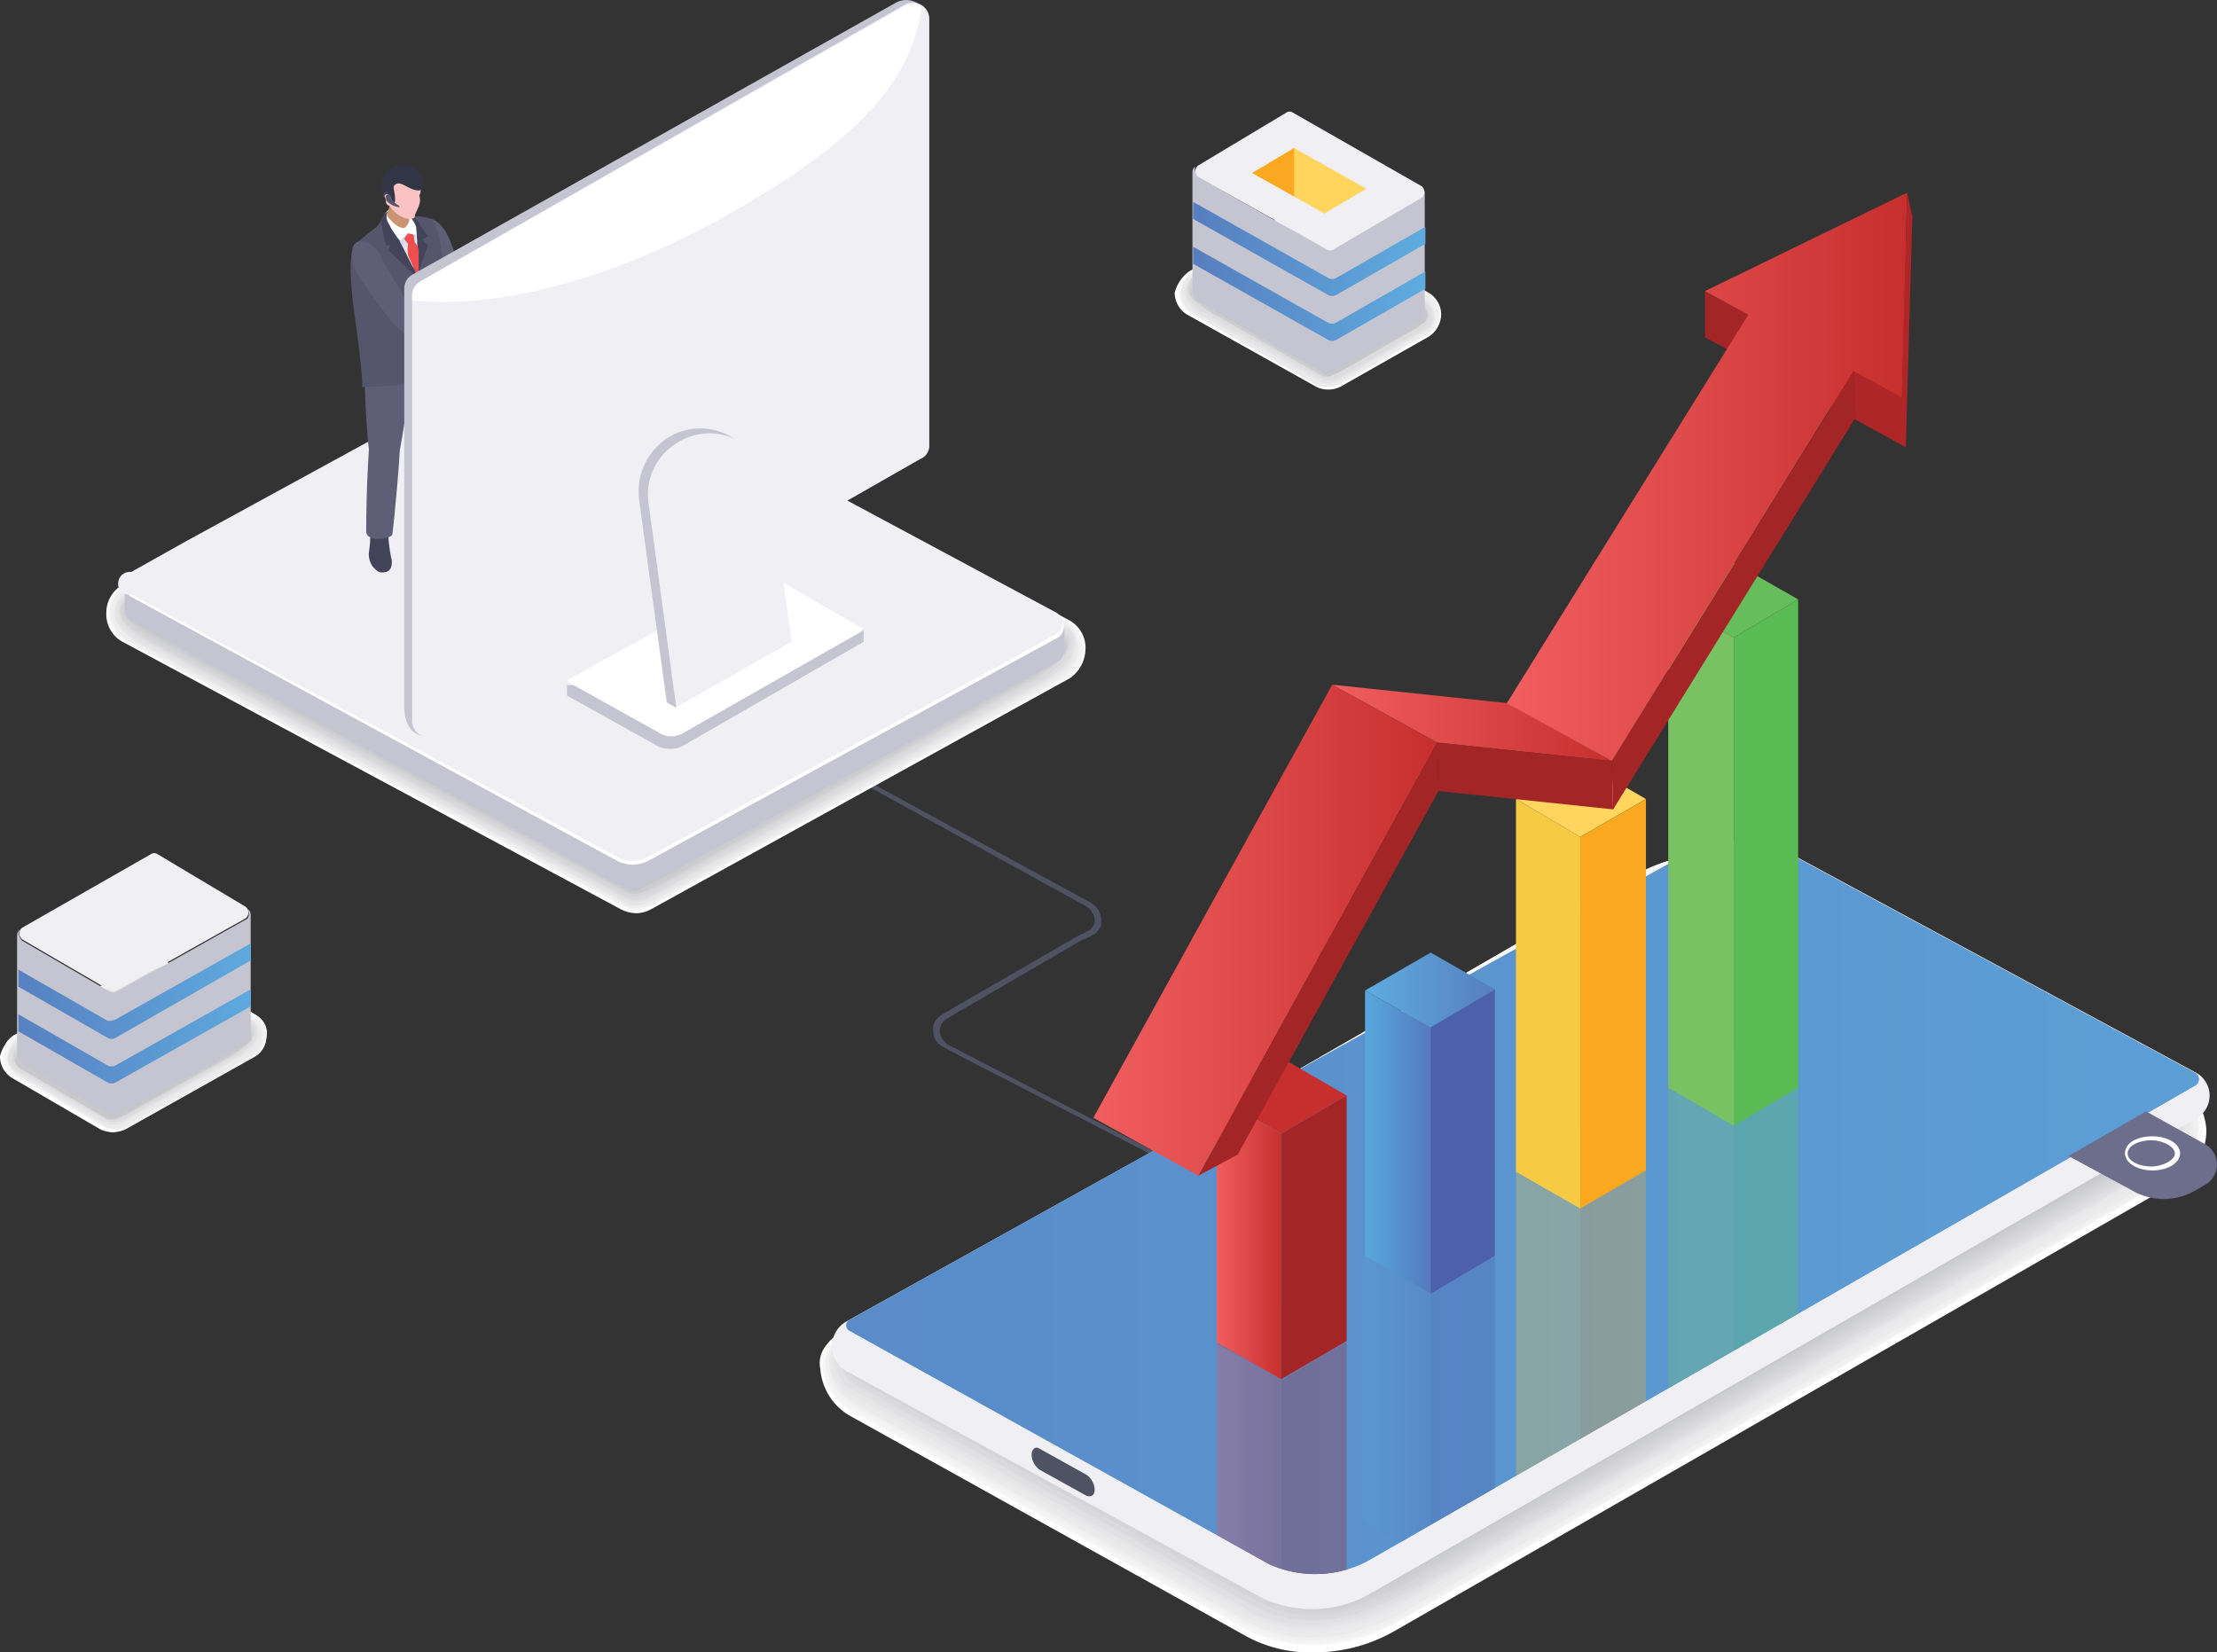 <svg id="Layer_1" data-name="Layer 1" xmlns="http://www.w3.org/2000/svg" xmlns:xlink="http://www.w3.org/1999/xlink" viewBox="0 0 168.91 125.88"><rect x="0" y="0" width="168.91" height="125.88" fill="#333333" stroke="none"/><defs><linearGradient id="linear-gradient" x1="-1034.6" y1="-1055.18" x2="-1016.99" y2="-1055.18" gradientTransform="translate(-926.04 -1036.21) rotate(180)" gradientUnits="userSpaceOnUse"><stop offset="0" stop-color="#5eacdf"/><stop offset="1" stop-color="#577ebf"/></linearGradient><linearGradient id="linear-gradient-2" x1="-1034.6" y1="-1058.58" x2="-1016.99" y2="-1058.58" xlink:href="#linear-gradient"/><linearGradient id="linear-gradient-3" x1="1950.49" y1="-1056.07" x2="1949.93" y2="-1054.03" gradientTransform="matrix(1, 0, 0, -1, -1918.98, -1036.21)" gradientUnits="userSpaceOnUse"><stop offset="0" stop-color="#fff"/><stop offset="1" stop-color="#cbcce7"/></linearGradient><linearGradient id="linear-gradient-4" x1="68.68" y1="-1128.25" x2="171.73" y2="-1128.25" gradientTransform="matrix(1, 0, 0, -1, -4.2, -1036.21)" xlink:href="#linear-gradient"/><clipPath id="clip-path" transform="translate(0 0)"><path d="M64.7,100.58l63.4-35.3a8.94,8.94,0,0,1,8.1-.3l31.1,16.8h0a.56.56,0,0,1,.12.78.68.68,0,0,1-.12.12l-63,36.2a8.51,8.51,0,0,1-7.6.3l-32-17.8a.47.47,0,0,1-.15-.65.54.54,0,0,1,.15-.15Z" fill="none"/></clipPath><linearGradient id="linear-gradient-5" x1="96.89" y1="-1149.35" x2="101.83" y2="-1149.35" gradientTransform="matrix(1, 0, 0, -1, -4.2, -1036.22)" gradientUnits="userSpaceOnUse"><stop offset="0" stop-color="#f15e5f"/><stop offset="1" stop-color="#c72f2e"/></linearGradient><linearGradient id="linear-gradient-6" x1="108.26" y1="-1131.9" x2="118.14" y2="-1131.9" gradientTransform="matrix(1, 0, 0, -1, -4.2, -1036.22)" xlink:href="#linear-gradient"/><linearGradient id="linear-gradient-7" x1="108.26" y1="-1143.5" x2="113.21" y2="-1143.5" gradientTransform="matrix(1, 0, 0, -1, -4.2, -1036.22)" gradientUnits="userSpaceOnUse"><stop offset="0" stop-color="#58a7dd"/><stop offset="1" stop-color="#547abd"/></linearGradient><linearGradient id="linear-gradient-8" x1="-1286.87" y1="-1128.25" x2="-1183.82" y2="-1128.25" gradientTransform="translate(-1119.34 -1036.21) rotate(180)" xlink:href="#linear-gradient"/><linearGradient id="linear-gradient-9" x1="96.89" y1="-1130.55" x2="101.83" y2="-1130.55" xlink:href="#linear-gradient-5"/><linearGradient id="linear-gradient-10" x1="108.26" y1="-1111.65" x2="118.14" y2="-1111.65" gradientTransform="matrix(1, 0, 0, -1, -4.2, -1036.22)" xlink:href="#linear-gradient"/><linearGradient id="linear-gradient-11" x1="108.26" y1="-1123.25" x2="113.21" y2="-1123.25" xlink:href="#linear-gradient-7"/><linearGradient id="linear-gradient-12" x1="105.7" y1="-1091.3" x2="127" y2="-1091.3" xlink:href="#linear-gradient-5"/><linearGradient id="linear-gradient-13" x1="87.54" y1="-1107.1" x2="113.74" y2="-1107.1" xlink:href="#linear-gradient-5"/><linearGradient id="linear-gradient-14" x1="119.04" y1="-1072.55" x2="149.47" y2="-1072.55" xlink:href="#linear-gradient-5"/><linearGradient id="linear-gradient-15" x1="-1539.33" y1="-1111.73" x2="-1519.23" y2="-1111.73" gradientTransform="translate(-1519.09 -1036.21) rotate(180)" xlink:href="#linear-gradient"/><linearGradient id="linear-gradient-16" x1="-1539.33" y1="-1115.18" x2="-1519.23" y2="-1115.18" gradientTransform="translate(-1519.09 -1036.21) rotate(180)" xlink:href="#linear-gradient"/></defs><path d="M126.5,68.78V103s0,.1-.1,0L95.7,86.08a.91.91,0,0,0-1,0l-3.1,1.7-1.3.8a.85.85,0,0,1-.7,0l-17.4-9a1.34,1.34,0,0,1-.6-1,1.1,1.1,0,0,1,.6-1l10.3-6h.1l.6-.3a.35.35,0,0,1,.2-.1,1.84,1.84,0,0,0,.5-.7h0v-.4a1.56,1.56,0,0,0-.8-1.3L49.2,50.28a1.62,1.62,0,0,1,0-2.8l1-.6a1.93,1.93,0,0,0,1-1.7h-.4a1.59,1.59,0,0,1-.8,1.4l-1,.5a1.79,1.79,0,0,0-1,1.6,1.81,1.81,0,0,0,1,1.8l33.8,18.6a1.34,1.34,0,0,1,.6,1,.91.91,0,0,1-.4.8h0l-1,.5h0l-10.2,5.9a1.72,1.72,0,0,0-.6.6,1.51,1.51,0,0,0-.1.7,1.31,1.31,0,0,0,.8,1.2l.9.5,16.5,8.5h0a1.39,1.39,0,0,0,.9,0h.1l1.6-.9,2.9-1.6a.85.85,0,0,1,.7,0l30.8,17c.5.2.6-.2.7-.4V68.78Z" transform="translate(0 0)" fill="#4e5262"/><polygon points="127 98.08 127 98.47 126.5 98.78 126.5 98.38 127 98.08" fill="#4e5262"/><path d="M9.3,44.58l31.9-17.7a2.35,2.35,0,0,1,2.3,0l38,20.4a2.39,2.39,0,0,1,1.2,2.2,2.75,2.75,0,0,1-1.2,2.2L49.6,69.28a2.35,2.35,0,0,1-1.1.3,2.63,2.63,0,0,1-1.2-.3l-38-20.4a2.39,2.39,0,0,1-1.2-2.2A2.45,2.45,0,0,1,9.3,44.58Z" transform="translate(0 0)" fill="#fff"/><path d="M41.2,26.88a1.42,1.42,0,0,1,.7-.2h.5a2.4,2.4,0,0,1,1.2.3l37.9,20.4a2.36,2.36,0,0,1,1,1.2,2.74,2.74,0,0,1,.1.9,2.53,2.53,0,0,1-1.3,2.1L49.7,69.08a2.35,2.35,0,0,1-1.1.3h-.5a1.94,1.94,0,0,1-.7-.2L9.5,48.88a2.67,2.67,0,0,1-1.3-2.1,2.32,2.32,0,0,1,.4-1.4,3,3,0,0,1,.8-.8Z" transform="translate(0 0)" fill="#fafafa"/><path d="M41.3,27a1.42,1.42,0,0,1,.7-.2h.5a2.4,2.4,0,0,1,1.2.3l37.8,20.4a2.78,2.78,0,0,1,1,1.2,2.74,2.74,0,0,1,.1.9,2.67,2.67,0,0,1-1.3,2.1L49.7,69a2.35,2.35,0,0,1-1.1.3h-.4a1.94,1.94,0,0,1-.7-.2L9.6,48.88a2.67,2.67,0,0,1-1.3-2.1,2.32,2.32,0,0,1,.4-1.4,3,3,0,0,1,.8-.8Z" transform="translate(0 0)" fill="#f7f6f7"/><path d="M41.3,27.08a1.42,1.42,0,0,1,.7-.2h.5a2.45,2.45,0,0,1,1.2.4l37.8,20.3a2,2,0,0,1,.9,1.2c.1.2,0,.6,0,.9a2.6,2.6,0,0,1-1.3,2L49.7,68.88a2.35,2.35,0,0,1-1.1.3h-.4a1.94,1.94,0,0,1-.7-.2L9.7,48.88a2.66,2.66,0,0,1-1.3-2,2.32,2.32,0,0,1,.4-1.4,1.81,1.81,0,0,1,.8-.7Z" transform="translate(0 0)" fill="#f4f3f4"/><path d="M41.3,27.08a1.42,1.42,0,0,1,.7-.2h.5a2.16,2.16,0,0,1,1.1.4l37.7,20.3a2,2,0,0,1,.9,1.2c.1.2,0,.6,0,.9a2.9,2.9,0,0,1-1.4,2L49.7,68.78a4.17,4.17,0,0,1-1.1.3h-.4a1.94,1.94,0,0,1-.7-.2L9.9,48.78a2.9,2.9,0,0,1-1.4-2,1.49,1.49,0,0,1,.4-1.4,3.08,3.08,0,0,1,.9-.7Z" transform="translate(0 0)" fill="#f1f0f1"/><path d="M41.4,27.18a1.42,1.42,0,0,1,.7-.2h.5a2.16,2.16,0,0,1,1.1.4l37.6,20.3a1.53,1.53,0,0,1,.8,1.2c.1.2,0,.6,0,.9a3.13,3.13,0,0,1-1.4,2l-31,17.1a4.17,4.17,0,0,1-1.1.3h-.4a1.94,1.94,0,0,1-.7-.2L9.9,48.88a2.7,2.7,0,0,1-1.4-2,1.71,1.71,0,0,1,.3-1.4,2.14,2.14,0,0,1,.9-.7Z" transform="translate(0 0)" fill="#eee"/><path d="M41.4,27.28a1.42,1.42,0,0,1,.7-.2h.5a2.16,2.16,0,0,1,1.1.4l37.6,20.2a1.53,1.53,0,0,1,.8,1.2c.1.2,0,.6,0,.8,0,.7-.9,1.6-1.4,1.9l-30.8,17a4.17,4.17,0,0,1-1.1.3h-.4a1.94,1.94,0,0,1-.7-.2l-37.4-20c-.6-.3-1.5-1.2-1.5-1.9a1.79,1.79,0,0,1,.3-1.4,2.14,2.14,0,0,1,.9-.7Z" transform="translate(0 0)" fill="#ecebec"/><path d="M41.5,27.28a1.42,1.42,0,0,1,.7-.2h.5a2.16,2.16,0,0,1,1.1.4l37.5,20.2a1.42,1.42,0,0,1,.7,1.2c.1.2-.1.6-.1.8,0,.6-1,1.5-1.5,1.9l-30.6,17a3.54,3.54,0,0,1-1.1.4h-.4a1,1,0,0,1-.7-.2L10.3,48.88c-.5-.4-1.5-1.3-1.5-1.9a1.52,1.52,0,0,1,.3-1.3A2.14,2.14,0,0,1,10,45Z" transform="translate(0 0)" fill="#e9e8ea"/><path d="M41.5,27.38a.83.83,0,0,1,.7-.1h.5a3.54,3.54,0,0,1,1.1.4l37.4,20.2a1.42,1.42,0,0,1,.7,1.2c.1.2-.1.6-.1.8,0,.6-1,1.5-1.5,1.8L49.7,68.58a4,4,0,0,1-1,.4h-.4a1,1,0,0,1-.7-.2L10.4,48.88c-.5-.3-1.6-1.2-1.6-1.8a1.52,1.52,0,0,1,.3-1.3,2.14,2.14,0,0,1,.9-.7Z" transform="translate(0 0)" fill="#e7e6e7"/><path d="M41.5,27.38a.83.83,0,0,1,.7-.1h.5a4.83,4.83,0,0,1,1.1.4l37.4,20.2a1.14,1.14,0,0,1,.6,1.2c0,.2-.2.5-.2.8,0,.6-1.1,1.5-1.6,1.8L49.7,68.38a4,4,0,0,1-1,.4h-.4a1.66,1.66,0,0,1-.7-.1L10.5,48.78c-.5-.3-1.6-1.2-1.6-1.8a1.23,1.23,0,0,1,.2-1.3A3.08,3.08,0,0,1,10,45Z" transform="translate(0 0)" fill="#e4e3e5"/><path d="M41.6,27.48a1.51,1.51,0,0,1,.7-.1h.5a4.83,4.83,0,0,1,1.1.4l37.4,20.1a1.14,1.14,0,0,1,.6,1.2,5.6,5.6,0,0,0-.2.7c0,.5-1.1,1.5-1.6,1.7L49.8,68.28a4,4,0,0,1-1,.4c-.1,0-.3.1-.4,0a1.66,1.66,0,0,1-.7-.1l-37-19.8c-.4-.2-1.7-1.2-1.6-1.8a1.23,1.23,0,0,1,.2-1.3,3.08,3.08,0,0,1,.9-.7Z" transform="translate(0 0)" fill="#e1e1e3"/><path d="M41.6,27.58a1.51,1.51,0,0,1,.7-.1c.1,0,.4.1.5.1a3.54,3.54,0,0,1,1.1.4l37.3,20.1a.94.94,0,0,1,.5,1.2,5.6,5.6,0,0,0-.2.7c0,.5-1.2,1.4-1.6,1.7L49.8,68.18a4,4,0,0,1-1,.4c-.1,0-.3.1-.4,0a1.66,1.66,0,0,1-.7-.1L10.8,48.68c-.4-.2-1.7-1.2-1.7-1.7a1.23,1.23,0,0,1,.2-1.3,7,7,0,0,1,.9-.6Z" transform="translate(0 0)" fill="#dfdfe1"/><path d="M41.6,27.68a1.51,1.51,0,0,1,.7-.1c.1,0,.4.1.5.1a3.54,3.54,0,0,1,1.1.4l37.2,20a1.1,1.1,0,0,1,.5,1.2c0,.1-.3.5-.3.7,0,.4-1.3,1.4-1.6,1.6L49.9,68.08a3.09,3.09,0,0,1-1,.4c-.1,0-.3.1-.4.1a1.66,1.66,0,0,1-.7-.1L11,48.78c-.4-.2-1.7-1.2-1.7-1.7a1.23,1.23,0,0,1,.2-1.3,7,7,0,0,1,.9-.6Z" transform="translate(0 0)" fill="#dcdcde"/><path d="M41.6,27.68a1.51,1.51,0,0,1,.7-.1c.1,0,.4.1.5.1a3.77,3.77,0,0,1,1.1.5l37.2,20a.92.92,0,0,1,.4,1.2c0,.1-.3.5-.3.6,0,.4-1.3,1.4-1.7,1.6L49.9,68a4,4,0,0,1-1,.4,1.8,1.8,0,0,1-.4.1,1.66,1.66,0,0,1-.7-.1L11.1,48.68c-.3-.2-1.8-1.2-1.8-1.6a1.06,1.06,0,0,1,.2-1.3,7,7,0,0,1,.9-.6Z" transform="translate(0 0)" fill="#dadadc"/><path d="M41.7,27.78a1.51,1.51,0,0,1,.7-.1l.4.1a5.18,5.18,0,0,1,1.1.5L81,48.18a.92.92,0,0,1,.4,1.2c0,.1-.4.5-.4.6,0,.3-1.4,1.3-1.7,1.5L49.8,67.88a4,4,0,0,1-1,.4,1.8,1.8,0,0,1-.4.1,1.66,1.66,0,0,1-.7-.1L11.1,48.68c-.3-.2-1.8-1.2-1.8-1.6a1,1,0,0,1,.2-1.3c.1-.1.8-.5.9-.6Z" transform="translate(0 0)" fill="#d7d7da"/><path d="M41.7,27.88a1.51,1.51,0,0,1,.7-.1l.4.1a5.18,5.18,0,0,1,1.1.5l37,19.9a.92.92,0,0,1,.4,1.2c0,.1-.4.5-.4.6,0,.3-1.5,1.3-1.7,1.5L49.9,67.78c-.1,0-.9.4-1,.4a1.8,1.8,0,0,1-.4.1,1.66,1.66,0,0,1-.7-.1L11.3,48.68c-.3-.1-1.9-1.2-1.9-1.5a1.05,1.05,0,0,1,.1-1.3c.1-.1.8-.5.9-.6Z" transform="translate(0 0)" fill="#d5d5d8"/><path d="M41.7,28a1.51,1.51,0,0,1,.7-.1l.4.1a5.18,5.18,0,0,1,1.1.5l37,19.9a.8.8,0,0,1,.38,1.07l-.08.13c0,.1-.4.5-.5.6,0,.3-1.5,1.3-1.8,1.4l-29.1,16c-.1,0-.9.4-1,.4a1.8,1.8,0,0,1-.4.1,1.66,1.66,0,0,1-.7-.1L11.4,48.58c-.2-.1-1.9-1.2-1.9-1.5a.94.94,0,0,1,.1-1.3c0-.1.8-.5.9-.6Z" transform="translate(0 0)" fill="#d2d3d5"/><path d="M41.8,28a.85.85,0,0,1,.7,0l.4.1a5.18,5.18,0,0,1,1.1.5l36.9,19.8a.8.8,0,0,1,.38,1.07l-.08.13c0,.1-.5.5-.5.6a8.71,8.71,0,0,1-1.8,1.4L50,67.58c-.1,0-.9.4-1,.4a1.8,1.8,0,0,1-.4.1h-.7L11.6,48.58a9,9,0,0,1-1.9-1.4.94.94,0,0,1,.1-1.3c0-.1.8-.5.9-.6Z" transform="translate(0 0)" fill="#d0d0d3"/><path d="M41.8,28.08a.85.85,0,0,1,.7,0l.4.1c.1,0,1,.5,1.1.5l36.8,19.8a.77.77,0,0,1,.31,1,.91.91,0,0,1-.11.16s-.5.4-.5.5a9.14,9.14,0,0,1-1.9,1.3L50,67.48c-.1,0-.9.5-1,.5a1.8,1.8,0,0,1-.4.1c-.2.1-.4,0-.7,0L11.7,48.58a14.63,14.63,0,0,1-2-1.4.76.76,0,0,1-.07-1.06L9.8,46s.9-.5.9-.6Z" transform="translate(0 0)" fill="#cdced1"/><path d="M41.9,28.18a.85.85,0,0,1,.7,0l.4.2c.1,0,1,.5,1.1.5l36.8,19.8a.77.77,0,0,1,.31,1,.91.91,0,0,1-.11.16s-.6.4-.6.5a16.35,16.35,0,0,1-1.9,1.3L50.1,67.38a9.33,9.33,0,0,1-1,.5,1.8,1.8,0,0,1-.4.1c-.2.1-.4,0-.7,0L11.9,48.58c-.1-.1-2-1.2-2-1.3a.76.76,0,0,1-.07-1.06l.17-.14s.9-.5.9-.6Z" transform="translate(0 0)" fill="#cbcccf"/><path d="M41.9,28.18a.85.85,0,0,1,.7,0l.4.2,1,.5,36.8,19.7a.71.71,0,0,1,.31,1,.69.69,0,0,1-.21.24s-.6.4-.6.5a12.15,12.15,0,0,1-1.9,1.2L50,67.18a9.33,9.33,0,0,1-1,.5l-.4.2a.85.85,0,0,1-.7,0l-36-19.4a13.69,13.69,0,0,1-2-1.3.75.75,0,0,1-.15-1A.54.54,0,0,1,9.9,46s.9-.5.9-.6Z" transform="translate(0 0)" fill="#c9c9cd"/><path d="M41.9,28.28a.85.85,0,0,1,.7,0l.4.2,1,.5,36.6,19.7a.71.71,0,0,1,.31,1,.69.69,0,0,1-.21.24l-.7.4c0,.1-1.9,1.1-2,1.2L50,67.08l-.9.5-.4.2a.85.85,0,0,1-.7,0L12.1,48.48,10,47.28a.75.75,0,0,1-.15-1.05.54.54,0,0,1,.15-.15l.9-.5Z" transform="translate(0 0)" fill="#c6c7cb"/><path d="M42,28.28a.85.85,0,0,1,.7,0l.4.2a5.1,5.1,0,0,1,1,.6l36.6,19.8a.67.67,0,0,1,0,1.2l-.7.4-2,1.1L50,67.08l-.9.5-.4.2a.64.64,0,0,1-.6,0L12.2,48.48a21.85,21.85,0,0,1-2.1-1.2A.75.75,0,0,1,10,46.23a.54.54,0,0,1,.15-.15,9.33,9.33,0,0,1,1-.5Z" transform="translate(0 0)" fill="#c4c5c9"/><path d="M42,28.38a.85.85,0,0,1,.7,0l38,20.5a.75.75,0,0,1,.15,1,.54.54,0,0,1-.15.15L48.8,67.68a.64.64,0,0,1-.6,0l-38-20.4a.67.67,0,0,1,0-1.2Z" transform="translate(0 0)" fill="#c2c3c7"/><path d="M80.6,48.78l-37.4-20a2.55,2.55,0,0,0-2.4,0L10,45.68A.94.94,0,0,0,9.69,47a1,1,0,0,0,.31.31l37,20.1a2.55,2.55,0,0,0,2.4,0l31.2-17a.94.94,0,0,0,.31-1.29A1,1,0,0,0,80.6,48.78Z" transform="translate(0 0)" fill="#c4c5d0"/><polygon points="9.5 44.77 81.1 47.88 81.1 49.58 9.5 46.48 9.5 44.77" fill="#c4c5d0"/><path d="M80.6,47,43.2,26.88a2.55,2.55,0,0,0-2.4,0L10,43.88a.94.94,0,0,0-.31,1.29,1,1,0,0,0,.31.31l37,20.1a2.55,2.55,0,0,0,2.4,0l31.2-17a.94.94,0,0,0,.31-1.29A1,1,0,0,0,80.6,47Z" transform="translate(0 0)" fill="#fff"/><path d="M10,45.28l4.4,2.4L47,65.28a2.55,2.55,0,0,0,2.4,0l26.8-14.6,3.4-1.9.9-.5A.94.94,0,0,0,80.81,47a1,1,0,0,0-.31-.31l-37.3-20a2.55,2.55,0,0,0-2.4,0L14.1,41.28,10,43.58a.89.89,0,0,0-1,.85A.81.81,0,0,0,10,45.28Z" transform="translate(0 0)" fill="#f0eff3"/><path d="M90.6,20.68l6.7-4a2.1,2.1,0,0,1,1.8,0l9.7,5.6a1.93,1.93,0,0,1,1,1.7,2.05,2.05,0,0,1-1,1.7l-6.7,3.8a2.1,2.1,0,0,1-1.8,0L90.5,24a1.93,1.93,0,0,1-1-1.7A2.9,2.9,0,0,1,90.6,20.68Z" transform="translate(0 0)" fill="#fff"/><path d="M97.3,16.78a1.42,1.42,0,0,1,.6-.2h.3a3.09,3.09,0,0,1,.9.2l9.6,5.5a1.92,1.92,0,0,1,1,1.6,1.6,1.6,0,0,1-.4,1.2,2.15,2.15,0,0,1-.5.4l-6.6,3.8a2.51,2.51,0,0,1-.9.2H101a1.42,1.42,0,0,1-.6-.2L90.8,24a1.92,1.92,0,0,1-1-1.6,2,2,0,0,1,.3-1.1,1,1,0,0,1,.6-.5Z" transform="translate(0 0)" fill="#fafafa"/><path d="M97.3,16.88a1.42,1.42,0,0,1,.6-.2h.3a3.09,3.09,0,0,1,.9.2l9.6,5.4a2.16,2.16,0,0,1,1,1.6,1.75,1.75,0,0,1-.4,1.2,2.15,2.15,0,0,1-.5.4l-6.6,3.8a2.51,2.51,0,0,1-.9.2H101a1.42,1.42,0,0,1-.6-.2l-9.6-5.4a2.16,2.16,0,0,1-1-1.6,2,2,0,0,1,.3-1.1,1.46,1.46,0,0,1,.6-.5Z" transform="translate(0 0)" fill="#f7f6f7"/><path d="M97.4,16.88a1.42,1.42,0,0,1,.6-.2h.3a3.09,3.09,0,0,1,.9.2l9.5,5.4a2.15,2.15,0,0,1,1,1.5,1.75,1.75,0,0,1-.4,1.2,2.15,2.15,0,0,1-.5.4l-6.5,3.8a2.51,2.51,0,0,1-.9.2h-.3a1.42,1.42,0,0,1-.6-.2L91,23.88a2.15,2.15,0,0,1-1-1.5,1.41,1.41,0,0,1,.3-1.1,1.46,1.46,0,0,1,.6-.5Z" transform="translate(0 0)" fill="#f4f3f4"/><path d="M97.4,17a1.42,1.42,0,0,1,.6-.2h.3a3.91,3.91,0,0,1,.9.2l9.4,5.4a2.15,2.15,0,0,1,1,1.5,1.75,1.75,0,0,1-.4,1.2,2.15,2.15,0,0,1-.5.4l-6.5,3.7a2.51,2.51,0,0,1-.9.2H101a1.42,1.42,0,0,1-.6-.2L91,23.88a2.15,2.15,0,0,1-1-1.5,1.41,1.41,0,0,1,.3-1.1,1.46,1.46,0,0,1,.6-.5Z" transform="translate(0 0)" fill="#f1f0f1"/><path d="M97.4,17c.2-.1.4-.1.6-.2h.2a2.41,2.41,0,0,1,.8.2l9.3,5.3a2,2,0,0,1,1,1.5,1.15,1.15,0,0,1-.4,1.2,2.15,2.15,0,0,1-.5.4l-6.4,3.7a2.4,2.4,0,0,1-.9.3h-.3a1.23,1.23,0,0,1-.6-.1l-9.1-5.4a2.24,2.24,0,0,1-1-1.5,1.13,1.13,0,0,1,.3-1.1,3.19,3.19,0,0,1,.6-.5Z" transform="translate(0 0)" fill="#eee"/><path d="M97.5,17.08a1.23,1.23,0,0,1,.6-.1h.2a1.32,1.32,0,0,1,.8.3l9.2,5.2a2.06,2.06,0,0,1,1,1.4,1.31,1.31,0,0,1-.3,1.2,2.15,2.15,0,0,1-.5.4l-6.4,3.7a2.86,2.86,0,0,1-.8.3H101a1.23,1.23,0,0,1-.6-.1l-9.3-5.3c-.4-.2-1.1-.9-1.1-1.4a1.13,1.13,0,0,1,.3-1.1,3.19,3.19,0,0,1,.6-.5Z" transform="translate(0 0)" fill="#ecebec"/><path d="M97.5,17.08a1.23,1.23,0,0,1,.6-.1h.2a1.32,1.32,0,0,1,.8.3l9.1,5.2a2.06,2.06,0,0,1,1,1.4,1.08,1.08,0,0,1-.3,1.1.84.84,0,0,1-.5.3l-6.3,3.6a2.86,2.86,0,0,1-.8.3h-.2a1.23,1.23,0,0,1-.6-.1l-9.3-5.2c-.4-.2-1.1-.9-1.1-1.4a1.47,1.47,0,0,1,.2-1.1,3.19,3.19,0,0,1,.6-.5Z" transform="translate(0 0)" fill="#e9e8ea"/><path d="M97.5,17.18a1.23,1.23,0,0,1,.6-.1h.2a2.86,2.86,0,0,1,.8.3l9,5.1c.4.2,1.1.9,1.1,1.3a1.08,1.08,0,0,1-.3,1.1.84.84,0,0,1-.5.3l-6.2,3.6a2.86,2.86,0,0,1-.8.3h-.2a1.23,1.23,0,0,1-.6-.1l-9.2-5.2c-.4-.2-1.1-.9-1.1-1.3a1.15,1.15,0,0,1,.2-1,3.19,3.19,0,0,1,.6-.5Z" transform="translate(0 0)" fill="#e7e6e7"/><path d="M97.6,17.28a1.23,1.23,0,0,1,.6-.1h.2a2.86,2.86,0,0,1,.8.3l8.9,5.1c.3.2,1.1.9,1.1,1.3a1.08,1.08,0,0,1-.3,1.1.84.84,0,0,1-.5.3l-6.2,3.6a2.86,2.86,0,0,1-.8.3h-.2a.74.74,0,0,1-.5-.1L91.5,24c-.3-.2-1.1-.9-1.1-1.3a1.15,1.15,0,0,1,.2-1,3.19,3.19,0,0,1,.6-.5Z" transform="translate(0 0)" fill="#e4e3e5"/><path d="M97.6,17.28a1.23,1.23,0,0,1,.6-.1h.2a2.86,2.86,0,0,1,.8.3l8.8,5c.3.2,1.1.9,1.1,1.3a1.47,1.47,0,0,1-.2,1.1.84.84,0,0,1-.5.3l-6.1,3.5a1.9,1.9,0,0,1-.8.3h-.2a.74.74,0,0,1-.5-.1l-9.2-5c-.3-.2-1.2-.9-1.2-1.3a.93.93,0,0,1,.2-1c.1-.1.4-.4.6-.4Z" transform="translate(0 0)" fill="#e1e1e3"/><path d="M97.6,17.38a1.23,1.23,0,0,1,.6-.1h.2a3.86,3.86,0,0,1,.8.3l8.7,5c.3.2,1.1.9,1.1,1.2a.94.94,0,0,1-.2,1.1c0,.1-.4.3-.5.3l-6.1,3.5a1.9,1.9,0,0,1-.8.3h-.2a.74.74,0,0,1-.5-.1l-9-5.1c-.3-.2-1.2-.9-1.2-1.2a.78.78,0,0,1,.2-1,2.17,2.17,0,0,1,.6-.4Z" transform="translate(0 0)" fill="#dfdfe1"/><path d="M97.6,17.38a1.23,1.23,0,0,1,.6-.1h.2a3.86,3.86,0,0,1,.8.3l8.6,4.9c.3.1,1.1.9,1.1,1.2a.94.94,0,0,1-.2,1.1c0,.1-.4.3-.4.3l-6,3.5a1.9,1.9,0,0,1-.8.3h-.2a.74.74,0,0,1-.5-.1l-9-5c-.3-.1-1.2-.9-1.2-1.2a.78.78,0,0,1,.2-1c0-.1.5-.4.6-.4Z" transform="translate(0 0)" fill="#dcdcde"/><path d="M97.7,17.38a1.09,1.09,0,0,1,.5-.1h.2a2.18,2.18,0,0,1,.7.3l8.5,4.9c.2.1,1.1.9,1.1,1.1a.78.78,0,0,1-.2,1l-.4.3-5.9,3.4a6,6,0,0,1-.8.3h-.2a.74.74,0,0,1-.5-.1l-8.9-5c-.2-.1-1.2-.9-1.2-1.2a.91.91,0,0,1,.1-1c0-.1.5-.4.6-.4Z" transform="translate(0 0)" fill="#dadadc"/><path d="M97.7,17.48a1.09,1.09,0,0,1,.5-.1h.2a2.18,2.18,0,0,1,.7.3l8.4,4.8c.2.1,1.2.9,1.2,1.1a.78.78,0,0,1-.2,1l-.4.3-5.9,3.4a6,6,0,0,1-.8.3h-.2a.74.74,0,0,1-.5-.1l-8.8-4.9c-.2-.1-1.2-.9-1.2-1.1a.76.76,0,0,1,.1-1c0-.1.5-.4.6-.4Z" transform="translate(0 0)" fill="#d7d7da"/><path d="M97.7,17.48a1.09,1.09,0,0,1,.5-.1h.2a2.18,2.18,0,0,1,.7.3l8.3,4.8c.2.1,1.2.9,1.2,1.1a.76.76,0,0,1-.1,1s-.4.2-.4.3l-5.9,3.4c-.1,0-.6.3-.7.3s-.2.1-.2,0a.74.74,0,0,1-.5-.1L92,23.58c-.2-.1-1.3-.9-1.3-1.1a.76.76,0,0,1,.1-1c0-.1.5-.4.6-.4Z" transform="translate(0 0)" fill="#d5d5d8"/><path d="M97.8,17.58a1.09,1.09,0,0,1,.5-.1h.2c.1,0,.6.3.7.3l8.2,4.7c.2.1,1.2.8,1.2,1a.76.76,0,0,1-.1,1s-.4.2-.4.3l-5.8,3.3c-.1,0-.6.3-.7.3l-.2.1h-.5l-8.7-4.9c-.3,0-1.4-.7-1.4-1a.76.76,0,0,1,.1-1,3,3,0,0,1,.6-.4Z" transform="translate(0 0)" fill="#d2d3d5"/><path d="M97.8,17.58a.45.45,0,0,1,.5,0h.2c.1,0,.6.3.7.3l8.1,4.7c.1.1,1.2.8,1.2,1a.76.76,0,0,1-.1,1s-.4.2-.4.3l-5.8,3.3a4.76,4.76,0,0,1-.7.3l-.2.1h-.5l-8.7-4.9a14,14,0,0,1-1.3-1,.79.79,0,0,1,.1-1,3,3,0,0,1,.6-.4Z" transform="translate(0 0)" fill="#d0d0d3"/><path d="M97.8,17.68a.45.45,0,0,1,.5,0l.2.1a4.76,4.76,0,0,0,.7.3l8,4.6c.1.1,1.2.8,1.2,1,.3.2.2.8-.1,1,0,0-.4.2-.4.3l-5.7,3.3a4.76,4.76,0,0,1-.7.3l-.2.1h-.5l-8.6-4.9a14,14,0,0,1-1.3-1c-.3-.2-.2-.7,0-1a3,3,0,0,1,.6-.4Z" transform="translate(0 0)" fill="#cdced1"/><path d="M97.9,17.68a.45.45,0,0,1,.5,0l.2.1a4.76,4.76,0,0,0,.7.3l8,4.6a5.81,5.81,0,0,1,1.3.9c.3.2.2.8-.1,1,0,0-.4.2-.4.3l-5.7,3.2a4.76,4.76,0,0,1-.7.3l-.2.1H101l-8.5-4.8a7,7,0,0,1-1.4-1,.67.67,0,0,1,0-.95l0-.05.6-.4Z" transform="translate(0 0)" fill="#cbcccf"/><path d="M97.9,17.78a.45.45,0,0,1,.5,0l.2.1a4.76,4.76,0,0,0,.7.3l7.9,4.5a5.81,5.81,0,0,1,1.3.9.67.67,0,0,1,0,1s0,0,0,0-.4.2-.4.3l-5.6,3.2a4.76,4.76,0,0,1-.7.3l-.2.1c-.1.1-.3,0-.5,0l-8.5-4.8a7,7,0,0,1-1.4-1,.67.67,0,0,1,0-.95s0,0,0-.05l.6-.4Z" transform="translate(0 0)" fill="#c9c9cd"/><path d="M97.9,17.88a.45.45,0,0,1,.5,0l.2.1.6.3,7.8,4.5a10.73,10.73,0,0,1,1.3.9.67.67,0,0,1,0,.95l0,.05-.4.2-5.5,3.2a4.38,4.38,0,0,1-.7.4l-.2.1a.45.45,0,0,1-.5,0l-8.4-4.8-1.4-.9a.67.67,0,0,1,0-.95s0,0,0-.05.6-.3.6-.4Z" transform="translate(0 0)" fill="#c6c7cb"/><path d="M97.9,17.88a.45.45,0,0,1,.5,0l.2.1.6.3,7.7,4.4,1.3.8a.67.67,0,0,1,0,.95l0,.05-.4.2-5.5,3.1a4.38,4.38,0,0,1-.7.4l-.2.1a.45.45,0,0,1-.5,0l-8.3-4.7-1.4-.9a.56.56,0,0,1-.12-.78.68.68,0,0,1,.12-.12s.6-.3.6-.4Z" transform="translate(0 0)" fill="#c4c5c9"/><path d="M97.9,18a.45.45,0,0,1,.5,0l9.7,5.6a.56.56,0,0,1,.12.78.68.68,0,0,1-.12.12l-6.7,3.9a.45.45,0,0,1-.5,0l-9.7-5.5a.56.56,0,0,1-.12-.78A.68.68,0,0,1,91.2,22Z" transform="translate(0 0)" fill="#c2c3c7"/><path d="M91.3,13.48,101,19a.45.45,0,0,0,.5,0l6.7-3.9a.53.53,0,0,0,.15-.73.18.18,0,0,0,0-.07.72.72,0,0,1,.2.5v9a.76.76,0,0,1-.4.7l-6.7,3.8a.85.85,0,0,1-.7,0l-9.5-5.4a.86.86,0,0,1-.4-.7v-9.1a.52.52,0,0,1,.2-.4A.9.9,0,0,0,91.3,13.48Z" transform="translate(0 0)" fill="#c4c5d0"/><path d="M101.8,21.18l6.8-3.9v1.3l-6.8,3.9a.64.64,0,0,1-.6,0l-10.3-5.8v-1.3l10.3,5.8A.64.64,0,0,0,101.8,21.18Z" transform="translate(0 0)" fill="url(#linear-gradient)"/><path d="M101.8,24.58l6.8-3.9V22l-6.8,3.9a.64.64,0,0,1-.6,0l-10.3-5.8v-1.3l10.3,5.8A.64.64,0,0,0,101.8,24.58Z" transform="translate(0 0)" fill="url(#linear-gradient-2)"/><path d="M98,8.58a.45.45,0,0,1,.5,0l9.8,5.6a.56.56,0,0,1,.12.78.68.68,0,0,1-.12.12L101.6,19a.45.45,0,0,1-.5,0l-9.8-5.5a.56.56,0,0,1-.12-.78.68.68,0,0,1,.12-.12Z" transform="translate(0 0)" fill="#f0eff3"/><g id="box-light"><polygon points="104.1 14.38 100.9 16.27 95.4 13.18 98.6 11.28 104.1 14.38" fill="#ffd55d"/><polygon points="98.6 11.28 98.6 14.97 95.4 13.18 98.6 11.28" fill="#f9a81f"/></g><path d="M38.9,23.78s-.3-.9-.2-.9a3.36,3.36,0,0,0,.6-.3,2.17,2.17,0,0,1,.6-.4c.4,0,.6-.4.7-.1s-.2.3-.3.4-.2.1-.1.1a7.52,7.52,0,0,1,1.5,0c.1.1,0,.1-.1.2-.3.2-.2.6-.6.7a5.36,5.36,0,0,1-1.2.1C39.6,23.48,38.9,23.78,38.9,23.78Z" transform="translate(0 0)" fill="#fac2c2"/><path d="M32.9,16.68c-.6-.2-1.3.4-.9,1.8.1.3.8,2.1,1.5,4s1.5,1.4,1.8,1,.1-1-.4-3.2C34.3,17.88,33.7,17,32.9,16.68Z" transform="translate(0 0)" fill="#5e5e77"/><path d="M35.1,22.78a20.37,20.37,0,0,0,3.9-.2,1,1,0,0,1,.43,1.35l0,.05a13.73,13.73,0,0,1-4.4.7C33.2,24.38,34,22.78,35.1,22.78Z" transform="translate(0 0)" fill="#5e5e77"/><path d="M34.9,39.38c-.2-.1-.2-.6-.2-.6l-1.5-.2v1.5c0,.2.1.6.7.5a6.55,6.55,0,0,1,1.4,0,4.05,4.05,0,0,0,1.1,0c.5-.1.8-.3.4-.7C36.5,39.68,35.4,39.58,34.9,39.38Z" transform="translate(0 0)" fill="#434359"/><path d="M32,32.08a68.56,68.56,0,0,0,1,7c.1.9,2,.1,2-.2,0-.8-.4-5.9-.7-7.4C34.2,30.48,32,30.88,32,32.08Z" transform="translate(0 0)" fill="#5e5e77"/><path d="M29.6,41.08v-.2l-1.3-.2a1.24,1.24,0,0,0-.1.5c0,.3-.1.9-.1,1a1.68,1.68,0,0,0,.3,1c.4.4.5.5,1,.4s.5-.8.4-1.1C29.7,42,29.6,41.18,29.6,41.08Z" transform="translate(0 0)" fill="#434359"/><path d="M28.2,33.38c-.1.4-.3,4-.3,7.1,0,.9,2,.6,2,.2.1-.7.6-5.9.6-7.4C30.6,32.28,28.4,32.28,28.2,33.38Z" transform="translate(0 0)" fill="#5e5e77"/><path d="M30.8,26.48a19.14,19.14,0,0,0,.4,2.5c.1.7.6,3.1.8,3.9s2.3.6,2.4-.6a57.6,57.6,0,0,0-.4-8.2C33.8,23.18,30.8,26.08,30.8,26.48Z" transform="translate(0 0)" fill="#5e5e77"/><path d="M27.9,27.28c-.3,1,.1,6.2.2,6.9.1,1,2.2,1.1,2.4-.1a55,55,0,0,0,.9-8.1C31.4,25.08,28,26.88,27.9,27.28Z" transform="translate(0 0)" fill="#5e5e77"/><path d="M31.6,16.48l-1.8-.4s-.3,0-.4.1a1.22,1.22,0,0,0-.3.5,2.17,2.17,0,0,1-.4.6s-1.3,1-1.6,1.3c-1.1,1.3.5,7.9.5,10.9a22.2,22.2,0,0,0,4.3-.4l.3-1.1.5.8a5.67,5.67,0,0,0,1.8-1.1s-.5-10-1.6-10.9C32.7,16.48,31.6,16.48,31.6,16.48Z" transform="translate(0 0)" fill="#55556c"/><path d="M32,17.18c0-.2-.2-.3-.3-.5a1,1,0,0,0-.6-.2.78.78,0,0,1,.4.9v1.2c0,.6.3,2.4.3,2.4l.8-2.3-.4-.4.4-.3Z" transform="translate(0 0)" fill="#434359"/><path d="M29.5,16.08c-.2.2-.4.5.1,1.1.2.2.5.7.9,1.2.2.3,1.1,1.9,1.3,2.3v-1a21.41,21.41,0,0,0-.1-2.4C31.4,16.38,30.2,15.48,29.5,16.08Z" transform="translate(0 0)" fill="#fff"/><path d="M31,17.78l-.6.7a3.13,3.13,0,0,1,.5,1l.6.9.2-.6v-1.9Z" transform="translate(0 0)" fill="url(#linear-gradient-3)"/><path d="M29.7,15.48a2.41,2.41,0,0,1-.2.8v.2c.2.2.7.9,1.3.9a1,1,0,0,0,.4-.7C31.2,16.38,29.7,15.48,29.7,15.48Z" transform="translate(0 0)" fill="#cc9370"/><path d="M30.6,12.68c-1.7,0-1.2,2-1.2,2s-.1,0-.1.3a.79.79,0,0,1,.1.4.32.32,0,0,0,.3.3,2.06,2.06,0,0,0,1.4,1c.2,0,.5,0,.5-.2s.4-.8.4-1.2-.1-.3,0-.5S32.3,12.68,30.6,12.68Z" transform="translate(0 0)" fill="#fac2c2"/><path d="M30.7,12.58A1.51,1.51,0,0,0,29.08,14a1.46,1.46,0,0,0,.22.91c.2-.3.4,0,.5.2,0,0,.1.4.2.4s.1-.3.1-.3c0-.8-.3-1,.1-1.2s1,.5,1.7.5S32.3,12.58,30.7,12.58Z" transform="translate(0 0)" fill="#313546"/><path d="M31.5,17.88l-.4-.1-.3.4a1.68,1.68,0,0,0,.3.4,2.27,2.27,0,0,0,0,.9c.1.3.8,1.7.8,1.7v-1.9a1,1,0,0,0-.3-.8Z" transform="translate(0 0)" fill="#f04e4e"/><path d="M34.9,26.88c.1,0,.4.1.5,0s-.3-.2-.6-.4a1.42,1.42,0,0,0-.7-.2,5.6,5.6,0,0,1-.7-.2l-.5.7a8.24,8.24,0,0,1,.8.5,7.57,7.57,0,0,0,.9.8c.4.2.6-.1,1,0,0,0,.2.1.2,0s-1-.8-.9-1.2C34.7,26.78,34.8,26.88,34.9,26.88Z" transform="translate(0 0)" fill="#fac2c2"/><path d="M31,23c-1-1.7-2-3.4-2.1-3.7-.8-1.2-1.8-1.1-2-.5-.3,1,.1,1.9,1.5,3.8s1.7,2.3,2.2,2.4S31.9,24.58,31,23Z" transform="translate(0 0)" fill="#5e5e77"/><path d="M31.2,23.28c-.7-.9-2.4-.3-1.4,1.1a15,15,0,0,0,3.4,2.9A1,1,0,0,0,34,26.12v0A20.58,20.58,0,0,1,31.2,23.28Z" transform="translate(0 0)" fill="#5e5e77"/><path d="M29.7,17.18c-.5-.7-.1-1.1-.1-1.1a1.21,1.21,0,0,0-.5.5.85.85,0,0,0,0,.7l.3,1.4h.3l-.1.4,2.2,2.1c-.39-.92-.82-1.82-1.3-2.7A5.12,5.12,0,0,1,29.7,17.18Z" transform="translate(0 0)" fill="#434359"/><path d="M29.7,14.88a.19.19,0,0,0-.27,0l0,0h0c-.1.1,0,.3,0,.4a1.65,1.65,0,0,0,.9.5h.1v-.1A1.35,1.35,0,0,1,29.7,14.88Z" transform="translate(0 0)" fill="#55556c"/><path d="M29.3,14.68a.3.3,0,0,0,0,.4h0v-.4h.3c.3.2.2.7.2.7h0a.79.79,0,0,0-.2-.7.19.19,0,0,0-.27,0Z" transform="translate(0 0)" fill="#5e5e77"/><path d="M65.8,48h-1v.2L58.9,45a1.94,1.94,0,0,0-1.8.1l-12.9,7.2v-.1h-1v.7h0V53l7,3.9a2.48,2.48,0,0,0,1.7,0l13.9-8v-.1h0Z" transform="translate(0 0)" fill="#c4c5d0"/><path d="M65.7,47.88v.2L52,55.88a1.72,1.72,0,0,1-1.7,0l-7-3.9a.13.13,0,0,1,0-.2h0l13.9-7.7A2.26,2.26,0,0,1,59,44Z" transform="translate(0 0)" fill="#fff"/><path d="M31.5,20.88,68.3.18a1.66,1.66,0,0,1,2.23.74,1.7,1.7,0,0,1,.17.66l-.5,31.6a1.18,1.18,0,0,1-.7,1.1L33.1,56.08c-1.9.3-2.3-1.2-2.3-2.2V22A1.23,1.23,0,0,1,31.5,20.88Z" transform="translate(0 0)" fill="#c4c5d0"/><path d="M32.1,21.38,68.9.38A1.25,1.25,0,0,1,70.62.8a1.24,1.24,0,0,1,.18.68v32.4a1.09,1.09,0,0,1-.7,1.1L33.3,56a1.25,1.25,0,0,1-1.72-.42,1.24,1.24,0,0,1-.18-.68V22.48A1.88,1.88,0,0,1,32.1,21.38Z" transform="translate(0 0)" fill="#f0eff3"/><path d="M70.2.48c-.7,6.5-6.5,11.3-15.5,16.3-8.4,4.6-17,6.8-23.3,6.1v-.3a1.16,1.16,0,0,1,.6-1.1L68.9.48A1.22,1.22,0,0,1,70.2.48Z" transform="translate(0 0)" fill="#fff"/><path d="M51,33.28h0A4.66,4.66,0,0,1,57.4,35a4.59,4.59,0,0,1,.6,1.72l-6.5,17.2-.7-.4-2.1-15.4A4.89,4.89,0,0,1,51,33.28Z" transform="translate(0 0)" fill="#c4c5d0"/><path d="M51.7,33.68h0A4.58,4.58,0,0,1,58,35.26a4.74,4.74,0,0,1,.62,1.82l1.7,11.8-8.8,5-2.1-15.5A4.58,4.58,0,0,1,51.7,33.68Z" transform="translate(0 0)" fill="#f0eff3"/><path d="M63.6,102l61.1-35.4A13.19,13.19,0,0,1,131,65a9.94,9.94,0,0,1,5.3,1.3l29.4,15.9a4.87,4.87,0,0,1,2.4,3.9,4.58,4.58,0,0,1-2.3,4l-59.6,34.2a12.3,12.3,0,0,1-6.1,1.6,10.18,10.18,0,0,1-5.1-1.2l-30.2-16.8a4.51,4.51,0,0,1-2.3-3.6h0A2.08,2.08,0,0,1,63.6,102Z" transform="translate(0 0)" fill="#fff"/><path d="M124.8,66.58a13.19,13.19,0,0,1,6.3-1.6,12.34,12.34,0,0,1,2.1.2,9.49,9.49,0,0,1,3.1,1.1l29.3,15.8h0a3.47,3.47,0,0,1,1,.7,4.5,4.5,0,0,1,1.2,3.1,4.76,4.76,0,0,1-2.3,3.9l-59.3,34a12.49,12.49,0,0,1-6,1.6,11.65,11.65,0,0,1-5.1-1.1,11.45,11.45,0,0,1-1.5-.9l-28.8-16a4.22,4.22,0,0,1-2.2-3.5h0a2.34,2.34,0,0,1,1.1-2.1h0Z" transform="translate(0 0)" fill="#fafafa"/><path d="M124.9,66.68a13.19,13.19,0,0,1,6.3-1.6,12.34,12.34,0,0,1,2.1.2,13.8,13.8,0,0,1,3.1,1.1l29.2,15.8h0a3.41,3.41,0,0,1,.9.7,4.21,4.21,0,0,1,1,3,5,5,0,0,1-2.4,3.9l-58.8,33.8a13.46,13.46,0,0,1-5.9,1.7,11,11,0,0,1-5.2-1l-1.5-.8-28.9-16a4.3,4.3,0,0,1-2.1-3.3h0a2.33,2.33,0,0,1,1.1-2h0Z" transform="translate(0 0)" fill="#f7f6f7"/><path d="M125.1,66.78a11.94,11.94,0,0,1,6.3-1.5,12.34,12.34,0,0,1,2.1.2,13.8,13.8,0,0,1,3.1,1.1l29.1,15.8h0a6.78,6.78,0,0,1,.9.7,3.86,3.86,0,0,1,.9,3,5.3,5.3,0,0,1-2.4,3.8l-58.5,33.6a13,13,0,0,1-5.9,1.7,10,10,0,0,1-5.2-1c-.1,0-1.5-.8-1.6-.8l-29-16.1a3.79,3.79,0,0,1-2-3.2h0a2.61,2.61,0,0,1,1-2h0Z" transform="translate(0 0)" fill="#f4f3f4"/><path d="M125.3,66.78a11.94,11.94,0,0,1,6.3-1.5,7.46,7.46,0,0,1,2.1.3,14.22,14.22,0,0,1,3.1,1.2l29.1,15.8h0a5.35,5.35,0,0,1,.8.7,4.09,4.09,0,0,1,.7,2.9,5.06,5.06,0,0,1-2.5,3.7l-58.1,33.3a14.09,14.09,0,0,1-5.9,1.8,9.82,9.82,0,0,1-5.2-.9c-.1,0-1.5-.8-1.6-.8L64.9,107a4,4,0,0,1-2-3.1h0a2.29,2.29,0,0,1,1-1.9h0Z" transform="translate(0 0)" fill="#f1f0f1"/><path d="M125.4,66.88a11.94,11.94,0,0,1,6.3-1.5,7.46,7.46,0,0,1,2.1.3,10.45,10.45,0,0,1,3.1,1.2l29,15.7h0a2.9,2.9,0,0,1,.8.8c.7.7.5,1.9.5,2.9,0,1.3-1.4,3-2.6,3.6l-57.7,33a14.66,14.66,0,0,1-5.8,1.8,8.81,8.81,0,0,1-5.2-.8,11.94,11.94,0,0,1-1.6-.8l-29.2-16.2a3.68,3.68,0,0,1-1.9-3h0a2,2,0,0,1,1-1.8h0Z" transform="translate(0 0)" fill="#eee"/><path d="M125.6,67a11.83,11.83,0,0,1,6.2-1.4,7.46,7.46,0,0,1,2.1.3,10.45,10.45,0,0,1,3.1,1.2l28.9,15.7h0a1.81,1.81,0,0,1,.7.8c.6.6.3,1.9.3,2.8,0,1.2-1.6,2.9-2.6,3.5L107,122.78c-1.3.7-4.1,1.9-5.7,1.9A10.22,10.22,0,0,1,96,124a8,8,0,0,1-1.6-.8L65,106.88a3.62,3.62,0,0,1-1.8-2.8h0a2,2,0,0,1,.9-1.7h0Z" transform="translate(0 0)" fill="#ecebec"/><path d="M125.7,67.08a11.83,11.83,0,0,1,6.2-1.4,7.46,7.46,0,0,1,2.1.3,13.63,13.63,0,0,1,3,1.2l28.8,15.6h0a1.81,1.81,0,0,1,.7.8c.6.6.1,1.9.1,2.7,0,1.1-1.7,2.9-2.7,3.4L107,122.38a15.37,15.37,0,0,1-5.7,1.9,9.34,9.34,0,0,1-5.3-.6,11.94,11.94,0,0,1-1.6-.8l-29.5-16.4a3.32,3.32,0,0,1-1.7-2.7h0a1.69,1.69,0,0,1,.9-1.6h0Z" transform="translate(0 0)" fill="#e9e8ea"/><path d="M125.8,67.08a11.83,11.83,0,0,1,6.2-1.4,7.46,7.46,0,0,1,2.1.3,13.63,13.63,0,0,1,3,1.2l28.7,15.6h0c.3.2.6.5.6.8.6.5,0,1.8,0,2.6,0,1.1-1.8,2.8-2.7,3.3L107.1,122a15.54,15.54,0,0,1-5.6,2,10.39,10.39,0,0,1-5.3-.5,11.94,11.94,0,0,1-1.6-.8L65,106.28a3,3,0,0,1-1.6-2.5h0a1.66,1.66,0,0,1,.9-1.5h0Z" transform="translate(0 0)" fill="#e7e6e7"/><path d="M126,67.18a11.83,11.83,0,0,1,6.2-1.4,6.53,6.53,0,0,1,2,.4,26.8,26.8,0,0,1,3,1.2l28.7,15.5h0a1.56,1.56,0,0,1,.6.8c.5.5-.2,1.8-.2,2.6,0,1-1.9,2.8-2.8,3.2l-56.2,32.3c-1,.6-4.2,2-5.5,2a9.4,9.4,0,0,1-5.3-.4,4.81,4.81,0,0,1-1.6-.8l-29.7-16.5a3,3,0,0,1-1.5-2.4h0a1.59,1.59,0,0,1,.8-1.4h0Z" transform="translate(0 0)" fill="#e4e3e5"/><path d="M126.1,67.28a10.88,10.88,0,0,1,6.2-1.3,6.53,6.53,0,0,1,2,.4,13.55,13.55,0,0,1,3,1.3l28.6,15.5h0a1,1,0,0,1,.5.8c.5.5-.4,1.8-.4,2.5,0,1-2,2.7-2.9,3.1l-55.8,32c-1,.6-4.2,2-5.5,2a9.83,9.83,0,0,1-5.4-.3,4.81,4.81,0,0,1-1.6-.8L65,105.88a2.55,2.55,0,0,1-1.4-2.3h0a1.59,1.59,0,0,1,.8-1.4h0Z" transform="translate(0 0)" fill="#e1e1e3"/><path d="M126.3,67.38a11.06,11.06,0,0,1,6.2-1.3,6.53,6.53,0,0,1,2,.4,16.29,16.29,0,0,1,3,1.3l28.6,15.5h0a1,1,0,0,1,.5.8c.4.4-.5,1.8-.5,2.4,0,.9-2.1,2.6-2.9,3l-55.4,31.7c-.9.5-4.3,2.1-5.4,2.1a9.82,9.82,0,0,1-5.4-.2,11.92,11.92,0,0,1-1.7-.7l-29.9-16.6a2.33,2.33,0,0,1-1.3-2.1h0a1.69,1.69,0,0,1,.7-1.3h0Z" transform="translate(0 0)" fill="#dfdfe1"/><path d="M126.4,67.48a11.06,11.06,0,0,1,6.2-1.3,6.53,6.53,0,0,1,2,.4,16.29,16.29,0,0,1,3,1.3l28.5,15.4h0a1.21,1.21,0,0,1,.5.8c.4.4-.7,1.7-.7,2.3,0,.8-2.3,2.6-3,3l-55,31.6c-.9.5-4.3,2.1-5.4,2.1a9.91,9.91,0,0,1-5.4-.1,11.92,11.92,0,0,1-1.7-.7l-30.1-16.7a2.09,2.09,0,0,1-1.2-2h0a1.21,1.21,0,0,1,.7-1.2h0Z" transform="translate(0 0)" fill="#dcdcde"/><path d="M126.6,67.58a10,10,0,0,1,6.1-1.2,4.49,4.49,0,0,1,2,.5,26.62,26.62,0,0,1,3,1.3l28.4,15.4h0c.3.2.5.6.4.8.4.4-.9,1.7-.9,2.2,0,.7-2.4,2.5-3,2.9L108,120.88c-.8.4-4.3,2.2-5.3,2.2a9.91,9.91,0,0,1-5.4,0,8.69,8.69,0,0,1-1.7-.7l-30.1-16.8a2.13,2.13,0,0,1-1.1-1.9h0a1.25,1.25,0,0,1,.6-1.1h0Z" transform="translate(0 0)" fill="#dadadc"/><path d="M126.7,67.58a10.76,10.76,0,0,1,6.1-1.2,6.6,6.6,0,0,1,2,.5,26.62,26.62,0,0,1,3,1.3l28.3,15.3h0c.3.2.5.6.4.8.3.3-1.1,1.7-1,2.2,0,.7-2.5,2.5-3,2.8l-54.3,31.2c-.7.4-4.4,2.2-5.2,2.2a8.63,8.63,0,0,1-5.5,0,5.27,5.27,0,0,1-1.7-.7l-30.3-16.8a1.93,1.93,0,0,1-1-1.7h0a1.1,1.1,0,0,1,.6-1h0Z" transform="translate(0 0)" fill="#d7d7da"/><path d="M126.9,67.68a10.76,10.76,0,0,1,6.1-1.2,6.6,6.6,0,0,1,2,.5,15.19,15.19,0,0,1,2.9,1.4l28.2,15.3h0a.71.71,0,0,1,.3.8c.3.3-1.2,1.7-1.2,2.1,0,.6-2.6,2.4-3.1,2.7l-53.9,30.9c-.6.3-4.4,2.3-5.2,2.3a9.46,9.46,0,0,1-5.5.2,8.69,8.69,0,0,1-1.7-.7l-30.4-16.8a1.79,1.79,0,0,1-1-1.6h0a1.23,1.23,0,0,1,.5-1h0Z" transform="translate(0 0)" fill="#d5d5d8"/><path d="M127,67.78a10.76,10.76,0,0,1,6.1-1.2,11.48,11.48,0,0,1,2,.5,15.19,15.19,0,0,1,2.9,1.4l28.2,15.3h0a.71.71,0,0,1,.3.8c.2.2-1.4,1.7-1.4,2,0,.5-2.8,2.4-3.2,2.7L108.4,120a32.89,32.89,0,0,1-5.1,2.3,8.72,8.72,0,0,1-7.2-.5l-30.5-16.9a1.86,1.86,0,0,1-.9-1.5h0a1.2,1.2,0,0,1,.5-.9h0Z" transform="translate(0 0)" fill="#d2d3d5"/><path d="M127.2,67.78a10,10,0,0,1,6.1-1.1,11.48,11.48,0,0,1,2,.5c.3,0,2.6,1.3,2.9,1.4l28.1,15.2h0a.56.56,0,0,1,.24.74l0,.06c.2.2-1.6,1.6-1.6,2s-2.9,2.3-3.2,2.6l-53.1,30.5a33.27,33.27,0,0,1-5,2.4,9.4,9.4,0,0,1-5.5.4,8.69,8.69,0,0,1-1.7-.7l-30.6-17a1.56,1.56,0,0,1-.8-1.3h0a1.23,1.23,0,0,1,.4-.8h0Z" transform="translate(0 0)" fill="#d0d0d3"/><path d="M127.3,67.88a10,10,0,0,1,6.1-1.1,6.7,6.7,0,0,1,2,.6c.2,0,2.7,1.3,2.9,1.4l28,15.2h0a.56.56,0,0,1,.24.74l0,.06c.2.2-1.8,1.6-1.8,1.9s-3,2.3-3.3,2.5l-52.7,30.2a46.81,46.81,0,0,1-5,2.4,8.65,8.65,0,0,1-5.5.4,5.27,5.27,0,0,1-1.7-.7l-30.7-17a1.39,1.39,0,0,1-.7-1.2h0a.76.76,0,0,1,.4-.7h0Z" transform="translate(0 0)" fill="#cdced1"/><path d="M127.5,68a9.87,9.87,0,0,1,6.1-1.1,6.7,6.7,0,0,1,2,.6c.2,0,2.7,1.3,2.9,1.4L166.4,84h0a.56.56,0,0,1,.24.74l0,.06c.1.1-2,1.6-2,1.8s-3.1,2.2-3.3,2.4L109,119c-.3.2-4.6,2.5-4.9,2.5a8.32,8.32,0,0,1-5.6.5,5.27,5.27,0,0,1-1.7-.7l-31-17a1.1,1.1,0,0,1-.6-1h0a.71.71,0,0,1,.3-.6h0Z" transform="translate(0 0)" fill="#cbcccf"/><path d="M127.6,68.08a9.18,9.18,0,0,1,6.1-1,6.7,6.7,0,0,1,2,.6c.1,0,2.7,1.4,2.9,1.5l27.8,15.1h0c.3.2.4.6.1.8.1.1-2.1,1.6-2.1,1.7a27.78,27.78,0,0,1-3.4,2.3l-52,29.8c-.2.1-4.6,2.5-4.9,2.5a9.06,9.06,0,0,1-5.6.6,5.58,5.58,0,0,1-1.8-.7l-31-17.1a1.05,1.05,0,0,1-.5-.9h0a.56.56,0,0,1,.3-.5h0Z" transform="translate(0 0)" fill="#c9c9cd"/><path d="M127.7,68.18a9,9,0,0,1,6-1,6.7,6.7,0,0,1,2,.6,25.1,25.1,0,0,1,2.8,1.5l27.8,15h0a.62.62,0,0,1,.11.88v0c.1,0-2.3,1.6-2.3,1.7s-3.3,2.1-3.5,2.2L109,118.68c-.1.1-4.6,2.6-4.8,2.6a8.29,8.29,0,0,1-5.6.7,5.58,5.58,0,0,1-1.8-.7l-31-17.1c-.3-.1-.4-.5-.4-.8h0c0-.2.1-.3.3-.5h0Z" transform="translate(0 0)" fill="#c6c7cb"/><path d="M127.9,68.18a9.67,9.67,0,0,1,6-1,4.06,4.06,0,0,1,1.9.7l2.8,1.5,27.7,15h0a.56.56,0,0,1,.12.78.68.68,0,0,1-.12.12s-2.5,1.5-2.5,1.6a40.5,40.5,0,0,1-3.5,2.1l-51.2,29.4c-.1,0-4.7,2.7-4.8,2.7a8.43,8.43,0,0,1-5.6.8,5.46,5.46,0,0,1-1.8-.6l-31.1-17.5c-.2-.1-.4-.4-.3-.6h0a.76.76,0,0,1,.2-.4h0Z" transform="translate(0 0)" fill="#c4c5c9"/><path d="M65.9,102.88,128,68.28a8.52,8.52,0,0,1,7.9-.3l30.4,16.5h0a.56.56,0,0,1,.12.78.68.68,0,0,1-.12.12l-61.7,35.4a8.09,8.09,0,0,1-7.4.3l-31.3-17.4a.52.52,0,0,1-.07-.73A.46.46,0,0,1,65.9,102.88Z" transform="translate(0 0)" fill="#c2c3c7"/><path d="M64.5,100.68l63.7-35.4a8.94,8.94,0,0,1,8.1-.3l31.1,16.8a2,2,0,0,1,0,3.4l-63.1,36.3a8.94,8.94,0,0,1-8.1.3l-31.7-17.3a2.19,2.19,0,0,1-1.1-2A2.12,2.12,0,0,1,64.5,100.68Z" transform="translate(0 0)" fill="#f0eff3"/><path id="SVGID" d="M64.7,100.58l63.4-35.3a8.94,8.94,0,0,1,8.1-.3l31.1,16.8h0a.56.56,0,0,1,.12.78.68.68,0,0,1-.12.12l-63,36.2a8.51,8.51,0,0,1-7.6.3l-32-17.8a.47.47,0,0,1-.15-.65.54.54,0,0,1,.15-.15Z" transform="translate(0 0)" fill="url(#linear-gradient-4)"/><g clip-path="url(#clip-path)"><g id="reflect-yellow"><polygon points="125.4 88.88 120.4 91.88 115.5 88.97 120.4 86.08 125.4 88.88" fill="#ffd55d"/><polygon points="120.4 120.17 115.5 117.28 115.5 88.97 120.4 91.88 120.4 120.17" fill="#f7ca43"/><polygon points="125.4 117.28 120.4 120.17 120.4 91.88 125.4 88.88 125.4 117.28" fill="#f9a81f"/></g><g id="reflect-green"><polygon points="137 82.88 132.1 85.78 127.1 82.88 132.1 79.97 137 82.88" fill="#66bd5b"/><polygon points="132.1 122.88 127.1 120.08 127.1 82.88 132.1 85.78 132.1 122.88" fill="#79c264"/><polygon points="137 119.97 132.1 122.88 132.1 85.78 137 82.88 137 119.97" fill="#5aba54"/></g><g id="reflect-red"><polygon points="102.6 102.28 97.6 105.17 92.7 102.38 97.6 99.38 102.6 102.28" fill="#c72f2e"/><polygon points="97.6 105.17 97.6 123.88 92.7 121.08 92.7 102.38 97.6 105.17" fill="url(#linear-gradient-5)"/><polygon points="102.6 102.28 102.6 120.97 97.6 123.88 97.6 105.17 102.6 102.28" fill="#a42525"/></g><g id="reflect-blue"><polygon points="113.9 95.67 109 98.58 104 95.67 109 92.78 113.9 95.67" fill="url(#linear-gradient-6)"/><polygon points="109 118.88 104 115.97 104 95.67 109 98.58 109 118.88" fill="url(#linear-gradient-7)"/><polygon points="113.9 115.97 109 118.88 109 98.58 113.9 95.67 113.9 115.97" fill="#4c60ac"/></g></g><path d="M64.7,100.58l63.4-35.3a8.94,8.94,0,0,1,8.1-.3l31.1,16.8h0a.56.56,0,0,1,.12.78.68.68,0,0,1-.12.12l-63,36.2a8.51,8.51,0,0,1-7.6.3l-32-17.8a.47.47,0,0,1-.15-.65.54.54,0,0,1,.15-.15Z" transform="translate(0 0)" opacity="0.71" fill="url(#linear-gradient-8)" style="isolation:isolate"/><path d="M79.2,110.38l3.6,2a1.49,1.49,0,0,1,.6,1.1c0,.4-.2.6-.6.5l-3.6-2a1.49,1.49,0,0,1-.6-1.1C78.6,110.38,78.9,110.18,79.2,110.38Z" transform="translate(0 0)" fill="#4e5262"/><path d="M168,87.18a1.77,1.77,0,0,1,.67,2.43,1.73,1.73,0,0,1-.67.67l-.7.4a4.78,4.78,0,0,1-4.9,0l-4.8-2.6,5.9-3.4Z" transform="translate(0 0)" fill="#6d6d8c"/><path d="M161.9,87.88c0,.7.9,1.3,2.1,1.3s2.1-.6,2.1-1.3-.9-1.3-2.1-1.3S161.9,87.08,161.9,87.88Zm.2,0c0-.6.9-1,1.8-1s1.8.5,1.8,1-.9,1-1.8,1S162.1,88.48,162.1,87.88Z" transform="translate(0 0)" fill="#fff"/><g id="yellow"><polygon points="125.4 60.88 120.4 63.77 115.5 60.88 120.4 57.98 125.4 60.88" fill="#ffd55d"/><polygon points="120.4 92.08 115.5 89.28 115.5 60.88 120.4 63.77 120.4 92.08" fill="#f7ca43"/><polygon points="125.4 89.17 120.4 92.08 120.4 63.77 125.4 60.88 125.4 89.17" fill="#f9a81f"/></g><g id="green"><polygon points="137 45.67 132.1 48.58 127.1 45.77 132.1 42.88 137 45.67" fill="#66bd5b"/><polygon points="132.1 85.78 127.1 82.88 127.1 45.77 132.1 48.58 132.1 85.78" fill="#79c264"/><polygon points="137 82.88 132.1 85.78 132.1 48.58 137 45.67 137 82.88" fill="#5aba54"/></g><g id="red"><polygon points="102.6 83.47 97.6 86.38 92.7 83.58 97.6 80.58 102.6 83.47" fill="#c72f2e"/><polygon points="97.6 86.38 97.6 105.08 92.7 102.28 92.7 83.58 97.6 86.38" fill="url(#linear-gradient-9)"/><polygon points="102.6 83.47 102.6 102.17 97.6 105.08 97.6 86.38 102.6 83.47" fill="#a42525"/></g><g id="blue"><polygon points="113.9 75.38 109 78.28 104 75.47 109 72.58 113.9 75.38" fill="url(#linear-gradient-10)"/><polygon points="109 98.58 104 95.67 104 75.47 109 78.28 109 98.58" fill="url(#linear-gradient-11)"/><polygon points="113.9 95.67 109 98.58 109 78.28 113.9 75.38 113.9 95.67" fill="#4c60ac"/></g><g id="line"><polygon points="109.5 56.58 101.5 52.17 114.9 53.58 122.8 57.98 109.5 56.58" fill="url(#linear-gradient-12)"/><polygon points="109.5 56.58 109.6 60.27 122.9 61.67 122.8 57.98 109.5 56.58" fill="#a42525"/><polygon points="145.2 34.08 129.9 25.68 145.2 18.27 145.2 18.27 145.2 34.08" fill="#ae2627"/><polygon points="91.3 89.58 83.3 85.17 101.5 52.17 109.5 56.58 91.3 89.58" fill="url(#linear-gradient-13)"/><polygon points="129.9 22.18 129.9 25.68 132.9 27.27 133.6 24.18 129.9 22.18" fill="#a42525"/><polygon points="91.3 89.58 94.3 87.97 109.6 60.27 109.5 56.58 91.3 89.58" fill="#a42525"/><polygon points="122.8 57.98 122.9 61.67 141.4 31.77 141.3 28.18 122.8 57.98" fill="#a42525"/><polygon points="145.3 14.68 129.9 22.18 133.2 23.98 114.8 53.58 122.8 57.98 141.2 28.27 144.9 30.27 145.3 14.68" fill="url(#linear-gradient-14)"/><polygon points="145.2 34.08 145.7 16.48 145.3 14.68 144.9 30.27 145.2 34.08" fill="#ae2627"/></g><path d="M1.1,78.88l9.8-5.6a3.09,3.09,0,0,1,.9-.2,3.09,3.09,0,0,1,.9.2l6.7,4a1.67,1.67,0,0,1,.9,1.7,1.79,1.79,0,0,1-1,1.6l-9.8,5.5a3.09,3.09,0,0,1-.9.2,3.09,3.09,0,0,1-.9-.2L1,82.18a1.93,1.93,0,0,1-1-1.7A2.74,2.74,0,0,1,1.1,78.88Z" transform="translate(0 0)" fill="#fff"/><path d="M10.9,73.38a1.42,1.42,0,0,1,.6-.2h.3a3.09,3.09,0,0,1,.9.2l6.7,3.9a1.76,1.76,0,0,1,.5.4,1.37,1.37,0,0,1,.4,1.2,1.79,1.79,0,0,1-1,1.6l-9.7,5.4a2.51,2.51,0,0,1-.9.2H8.4a1.42,1.42,0,0,1-.6-.2L1.1,82a2.62,2.62,0,0,1-.6-.5,1.41,1.41,0,0,1-.3-1.1,1.79,1.79,0,0,1,1-1.6Z" transform="translate(0 0)" fill="#fafafa"/><path d="M11,73.38a1.42,1.42,0,0,1,.6-.2h.3a3.09,3.09,0,0,1,.9.2l6.6,3.9c.1.1.3.2.5.4a1.37,1.37,0,0,1,.4,1.2,2.34,2.34,0,0,1-1,1.6l-9.6,5.4a2.51,2.51,0,0,1-.9.2H8.5a1.42,1.42,0,0,1-.6-.2l-6.7-3.8a2.62,2.62,0,0,1-.6-.5,1.41,1.41,0,0,1-.3-1.1,2.16,2.16,0,0,1,1-1.6Z" transform="translate(0 0)" fill="#f7f6f7"/><path d="M11,73.48a1.42,1.42,0,0,1,.6-.2h.3a1.62,1.62,0,0,1,.9.3l6.5,3.9c.1.1.3.2.5.4a1.75,1.75,0,0,1,.4,1.2,2,2,0,0,1-1,1.5l-9.5,5.3a2.51,2.51,0,0,1-.9.2H8.6a1.42,1.42,0,0,1-.6-.2l-6.6-3.8a2.62,2.62,0,0,1-.6-.5,1.41,1.41,0,0,1-.3-1.1,2,2,0,0,1,1-1.5Z" transform="translate(0 0)" fill="#f4f3f4"/><path d="M11,73.58c.2-.1.4-.1.6-.2h.3a1.93,1.93,0,0,1,.9.3l6.5,3.8c.1.1.3.2.5.4a1.75,1.75,0,0,1,.4,1.2,2,2,0,0,1-1,1.5l-9.4,5.3a2.41,2.41,0,0,1-.8.2H8.8a1.42,1.42,0,0,1-.6-.2l-6.6-3.8a2.62,2.62,0,0,1-.6-.5,1.41,1.41,0,0,1-.3-1.1,2.24,2.24,0,0,1,1-1.5Z" transform="translate(0 0)" fill="#f1f0f1"/><path d="M11,73.58c.2-.1.4-.1.6-.2h.2a1.93,1.93,0,0,1,.9.3l6.4,3.8c.1.1.3.2.5.4a1.75,1.75,0,0,1,.4,1.2,2.06,2.06,0,0,1-1,1.4l-9.3,5.2a2.41,2.41,0,0,1-.8.2H8.7a.74.74,0,0,1-.6-.2l-6.6-3.8a1.46,1.46,0,0,1-.6-.5,1.13,1.13,0,0,1-.3-1.1,2.51,2.51,0,0,1,1-1.5Z" transform="translate(0 0)" fill="#eee"/><path d="M11,73.68a1.23,1.23,0,0,1,.6-.1h.2a1.93,1.93,0,0,1,.9.3l6.4,3.8c.1.1.4.2.5.3a1.31,1.31,0,0,1,.3,1.2c0,.5-.6,1.1-1,1.4l-9.2,5.1a2.86,2.86,0,0,1-.8.3H8.7a1.23,1.23,0,0,1-.6-.1l-6.5-3.8a1.46,1.46,0,0,1-.6-.5,1.13,1.13,0,0,1-.3-1.1c0-.5.7-1.2,1.1-1.4Z" transform="translate(0 0)" fill="#ecebec"/><path d="M11,73.68a1.23,1.23,0,0,1,.6-.1h.2a2.86,2.86,0,0,1,.8.3l6.3,3.7a1.22,1.22,0,0,1,.5.3,1.2,1.2,0,0,1,.3,1.1c0,.5-.7,1.1-1,1.4l-9.1,5.1a2.86,2.86,0,0,1-.8.3H8.6a1.23,1.23,0,0,1-.6-.1l-6.5-3.8c-.1-.1-.5-.3-.6-.5a1,1,0,0,1-.3-1c0-.5.7-1.2,1.1-1.4Z" transform="translate(0 0)" fill="#e9e8ea"/><path d="M11.1,73.68a1.23,1.23,0,0,1,.6-.1h.2a2.86,2.86,0,0,1,.8.3l6.2,3.7a1.22,1.22,0,0,1,.5.3,1.2,1.2,0,0,1,.3,1.1c0,.4-.7,1.1-1.1,1.3l-9,5a2.86,2.86,0,0,1-.8.3H8.6a1.23,1.23,0,0,1-.6-.1l-6.4-3.6c-.1-.1-.5-.3-.6-.4a.8.8,0,0,1-.2-1c0-.4.8-1.1,1.1-1.4Z" transform="translate(0 0)" fill="#e7e6e7"/><path d="M11.1,73.78a1.23,1.23,0,0,1,.6-.1h.2a2.86,2.86,0,0,1,.8.3l6.2,3.7c.1,0,.4.2.4.3a1.2,1.2,0,0,1,.3,1.1c0,.4-.8,1.1-1.1,1.3l-8.9,5a1.9,1.9,0,0,1-.8.3H8.6a1.23,1.23,0,0,1-.6-.1l-6.4-3.7c-.1-.1-.5-.3-.6-.4a.8.8,0,0,1-.2-1c0-.4.8-1.1,1.1-1.3Z" transform="translate(0 0)" fill="#e4e3e5"/><path d="M11.1,73.78a1.23,1.23,0,0,1,.6-.1h.2a2.86,2.86,0,0,1,.8.3l6.1,3.6c.1,0,.4.2.4.3a.94.94,0,0,1,.2,1.1c0,.4-.8,1.1-1.1,1.2l-8.8,4.9a1.9,1.9,0,0,1-.8.3H8.5a1.23,1.23,0,0,1-.6-.1l-6.4-3.6a2.17,2.17,0,0,1-.6-.4.8.8,0,0,1-.2-1c0-.4.9-1.1,1.1-1.3Z" transform="translate(0 0)" fill="#e1e1e3"/><path d="M11.2,73.88a1.23,1.23,0,0,1,.6-.1H12a3.86,3.86,0,0,1,.8.3l6.1,3.6c.1,0,.4.2.4.3a.94.94,0,0,1,.2,1.1c0,.4-.9,1-1.1,1.2l-8.7,4.9a1.9,1.9,0,0,1-.8.3H8.7a1.23,1.23,0,0,1-.6-.1l-6.4-3.7c0-.1-.4-.4-.5-.5a.8.8,0,0,1-.2-1c0-.4.9-1.1,1.2-1.2Z" transform="translate(0 0)" fill="#dfdfe1"/><path d="M11.2,73.88a1.09,1.09,0,0,1,.5-.1h.2a3.86,3.86,0,0,1,.8.3l6,3.6c.1,0,.4.2.4.3a.94.94,0,0,1,.2,1.1c0,.3-.9,1-1.1,1.2l-8.6,4.9c-.1,0-.6.3-.7.3H8.7a.74.74,0,0,1-.5-.1l-6.4-3.6a2.17,2.17,0,0,1-.6-.4.78.78,0,0,1-.2-1c0-.3,1-1,1.2-1.2Z" transform="translate(0 0)" fill="#dcdcde"/><path d="M11.2,74c.1-.1.4-.1.5-.1h.2a3.86,3.86,0,0,1,.8.3l6,3.5c.1,0,.4.2.4.3.3.3.4.8.2,1,0,.3-.9,1-1.2,1.1L9.6,85c-.1,0-.6.3-.7.3H8.7a.74.74,0,0,1-.5-.1l-6.3-3.7a2.17,2.17,0,0,1-.6-.4.67.67,0,0,1-.15-.94l.05-.06c0-.3,1-1,1.2-1.2Z" transform="translate(0 0)" fill="#dadadc"/><path d="M11.2,74c.1-.1.4-.1.5-.1h.2a6,6,0,0,0,.8.3l5.9,3.5c.1,0,.4.2.4.3a.8.8,0,0,1,.2,1c0,.3-1,1-1.2,1.1l-8.4,4.8c-.1,0-.6.3-.7.3H8.7a.74.74,0,0,1-.5-.1l-6.3-3.7a2.17,2.17,0,0,1-.6-.4A.67.67,0,0,1,1.15,80L1.2,80c0-.3,1-1,1.2-1.1Z" transform="translate(0 0)" fill="#d7d7da"/><path d="M11.3,74.08a.45.45,0,0,1,.5,0H12c.1,0,.6.3.7.3l5.9,3.5s.4.2.4.3c.3.2.4.8.1,1a2.91,2.91,0,0,1-1.2,1l-8.3,4.7c-.1,0-.6.3-.7.3H8.7a.74.74,0,0,1-.5-.1l-6.3-3.6a2.17,2.17,0,0,1-.6-.4.76.76,0,0,1-.1-1c0-.2,1.1-1,1.3-1.1Z" transform="translate(0 0)" fill="#d5d5d8"/><path d="M11.3,74.18a.45.45,0,0,1,.5,0H12c.1,0,.6.3.7.3l5.8,3.4s.4.2.4.3c.3.2.4.8.1,1,0,.2-1,.9-1.2,1l-8.2,4.7c-.1,0-.6.3-.7.3H8.2l-6.3-3.6a6.25,6.25,0,0,1-.6-.4.76.76,0,0,1-.1-1c0-.2,1.1-1,1.3-1.1Z" transform="translate(0 0)" fill="#d2d3d5"/><path d="M11.3,74.18a.45.45,0,0,1,.5,0H12a4.76,4.76,0,0,1,.7.3l5.8,3.4s.4.2.4.3c.3.2.4.8.1,1,0,.2-1.1.9-1.2,1l-8.1,4.6a4.76,4.76,0,0,1-.7.3s-.2.1-.2,0H8.3l-6.2-3.6s-.6-.3-.6-.4a.76.76,0,0,1-.1-1c0-.2,1.2-1,1.3-1Z" transform="translate(0 0)" fill="#d0d0d3"/><path d="M11.4,74.28a.45.45,0,0,1,.5,0l.2.1.7.3,5.7,3.4s.4.2.4.3a.67.67,0,0,1,.15.94l-.05.06a12.72,12.72,0,0,1-1.2,1l-8.1,4.5a4.76,4.76,0,0,1-.7.3l-.2.1H8.3l-6.2-3.6s-.6-.3-.6-.4a.76.76,0,0,1-.1-1,6.62,6.62,0,0,1,1.3-1Z" transform="translate(0 0)" fill="#cdced1"/><path d="M11.4,74.28a.45.45,0,0,1,.5,0l.2.1s.7.3.7.4l5.7,3.3s.4.2.4.3a.67.67,0,0,1,.15.94l-.05.06a5.81,5.81,0,0,1-1.3.9l-8,4.5a4.76,4.76,0,0,1-.7.3l-.2.1H8.3l-6.2-3.6s-.6-.3-.6-.4a.67.67,0,0,1-.05-1l.05,0a17,17,0,0,1,1.4-1Z" transform="translate(0 0)" fill="#cbcccf"/><path d="M11.4,74.38a.45.45,0,0,1,.5,0l.2.1s.7.3.7.4l5.6,3.3s.4.2.4.3a.67.67,0,0,1,.05,1l-.05,0c-.42.32-.85.62-1.3.9l-7.9,4.5a4.76,4.76,0,0,1-.7.3l-.2.1H8.2L2,81.68s-.6-.3-.6-.4a.67.67,0,0,1,0-1l0,0a17,17,0,0,1,1.4-1Z" transform="translate(0 0)" fill="#c9c9cd"/><path d="M11.5,74.38a.45.45,0,0,1,.5,0l.2.1.7.4,5.6,3.3s.4.2.4.3a.67.67,0,0,1,.05,1s0,0-.05,0a13.33,13.33,0,0,1-1.3.8l-7.8,4.4-.6.3-.2.1c-.1.1-.3,0-.5,0l-6.1-3.5s-.6-.3-.6-.4a.67.67,0,0,1-.05-1s0,0,.05,0l1.4-.9Z" transform="translate(0 0)" fill="#c6c7cb"/><path d="M11.5,74.48a.45.45,0,0,1,.5,0l.2.1.6.3,5.5,3.2.4.2a.56.56,0,0,1,.12.78.68.68,0,0,1-.12.12l-1.3.8-7.7,4.3-.6.3-.2.1a.45.45,0,0,1-.5,0l-6.1-3.5s-.6-.3-.6-.4A.56.56,0,0,1,1.58,80a.68.68,0,0,1,.12-.12L3.1,79Z" transform="translate(0 0)" fill="#c4c5c9"/><path d="M11.5,74.48a.45.45,0,0,1,.5,0l6.7,4a.56.56,0,0,1,.12.78.68.68,0,0,1-.12.12L9,84.88a.45.45,0,0,1-.5,0L1.8,81a.56.56,0,0,1-.12-.78.68.68,0,0,1,.12-.12Z" transform="translate(0 0)" fill="#c2c3c7"/><path d="M1.7,71.68l6.7,3.9a.45.45,0,0,0,.5,0l9.8-5.5c.3-.1.3-.5.2-.8a.52.52,0,0,1,.2.4v9.1a.76.76,0,0,1-.4.7l-9.6,5.4a.85.85,0,0,1-.7,0L1.7,81a.86.86,0,0,1-.4-.7v-9a.72.72,0,0,1,.2-.5A.77.77,0,0,0,1.7,71.68Z" transform="translate(0 0)" fill="#c4c5d0"/><path d="M8.8,77.68l10.3-5.8v1.3L8.8,79.08a.64.64,0,0,1-.6,0l-6.8-3.9v-1.3l6.8,3.9A1.23,1.23,0,0,0,8.8,77.68Z" transform="translate(0 0)" fill="url(#linear-gradient-15)"/><path d="M8.8,81.18l10.3-5.8v1.3L8.8,82.48a.64.64,0,0,1-.6,0l-6.8-3.9v-1.3l6.8,3.9A.64.64,0,0,0,8.8,81.18Z" transform="translate(0 0)" fill="url(#linear-gradient-16)"/><path d="M11.5,65.08a.45.45,0,0,1,.5,0l6.7,4a.56.56,0,0,1,.12.78.68.68,0,0,1-.12.12l-9.8,5.5a.45.45,0,0,1-.5,0l-6.7-3.9a.56.56,0,0,1-.12-.78.68.68,0,0,1,.12-.12Z" transform="translate(0 0)" fill="#f0eff3"/></svg>